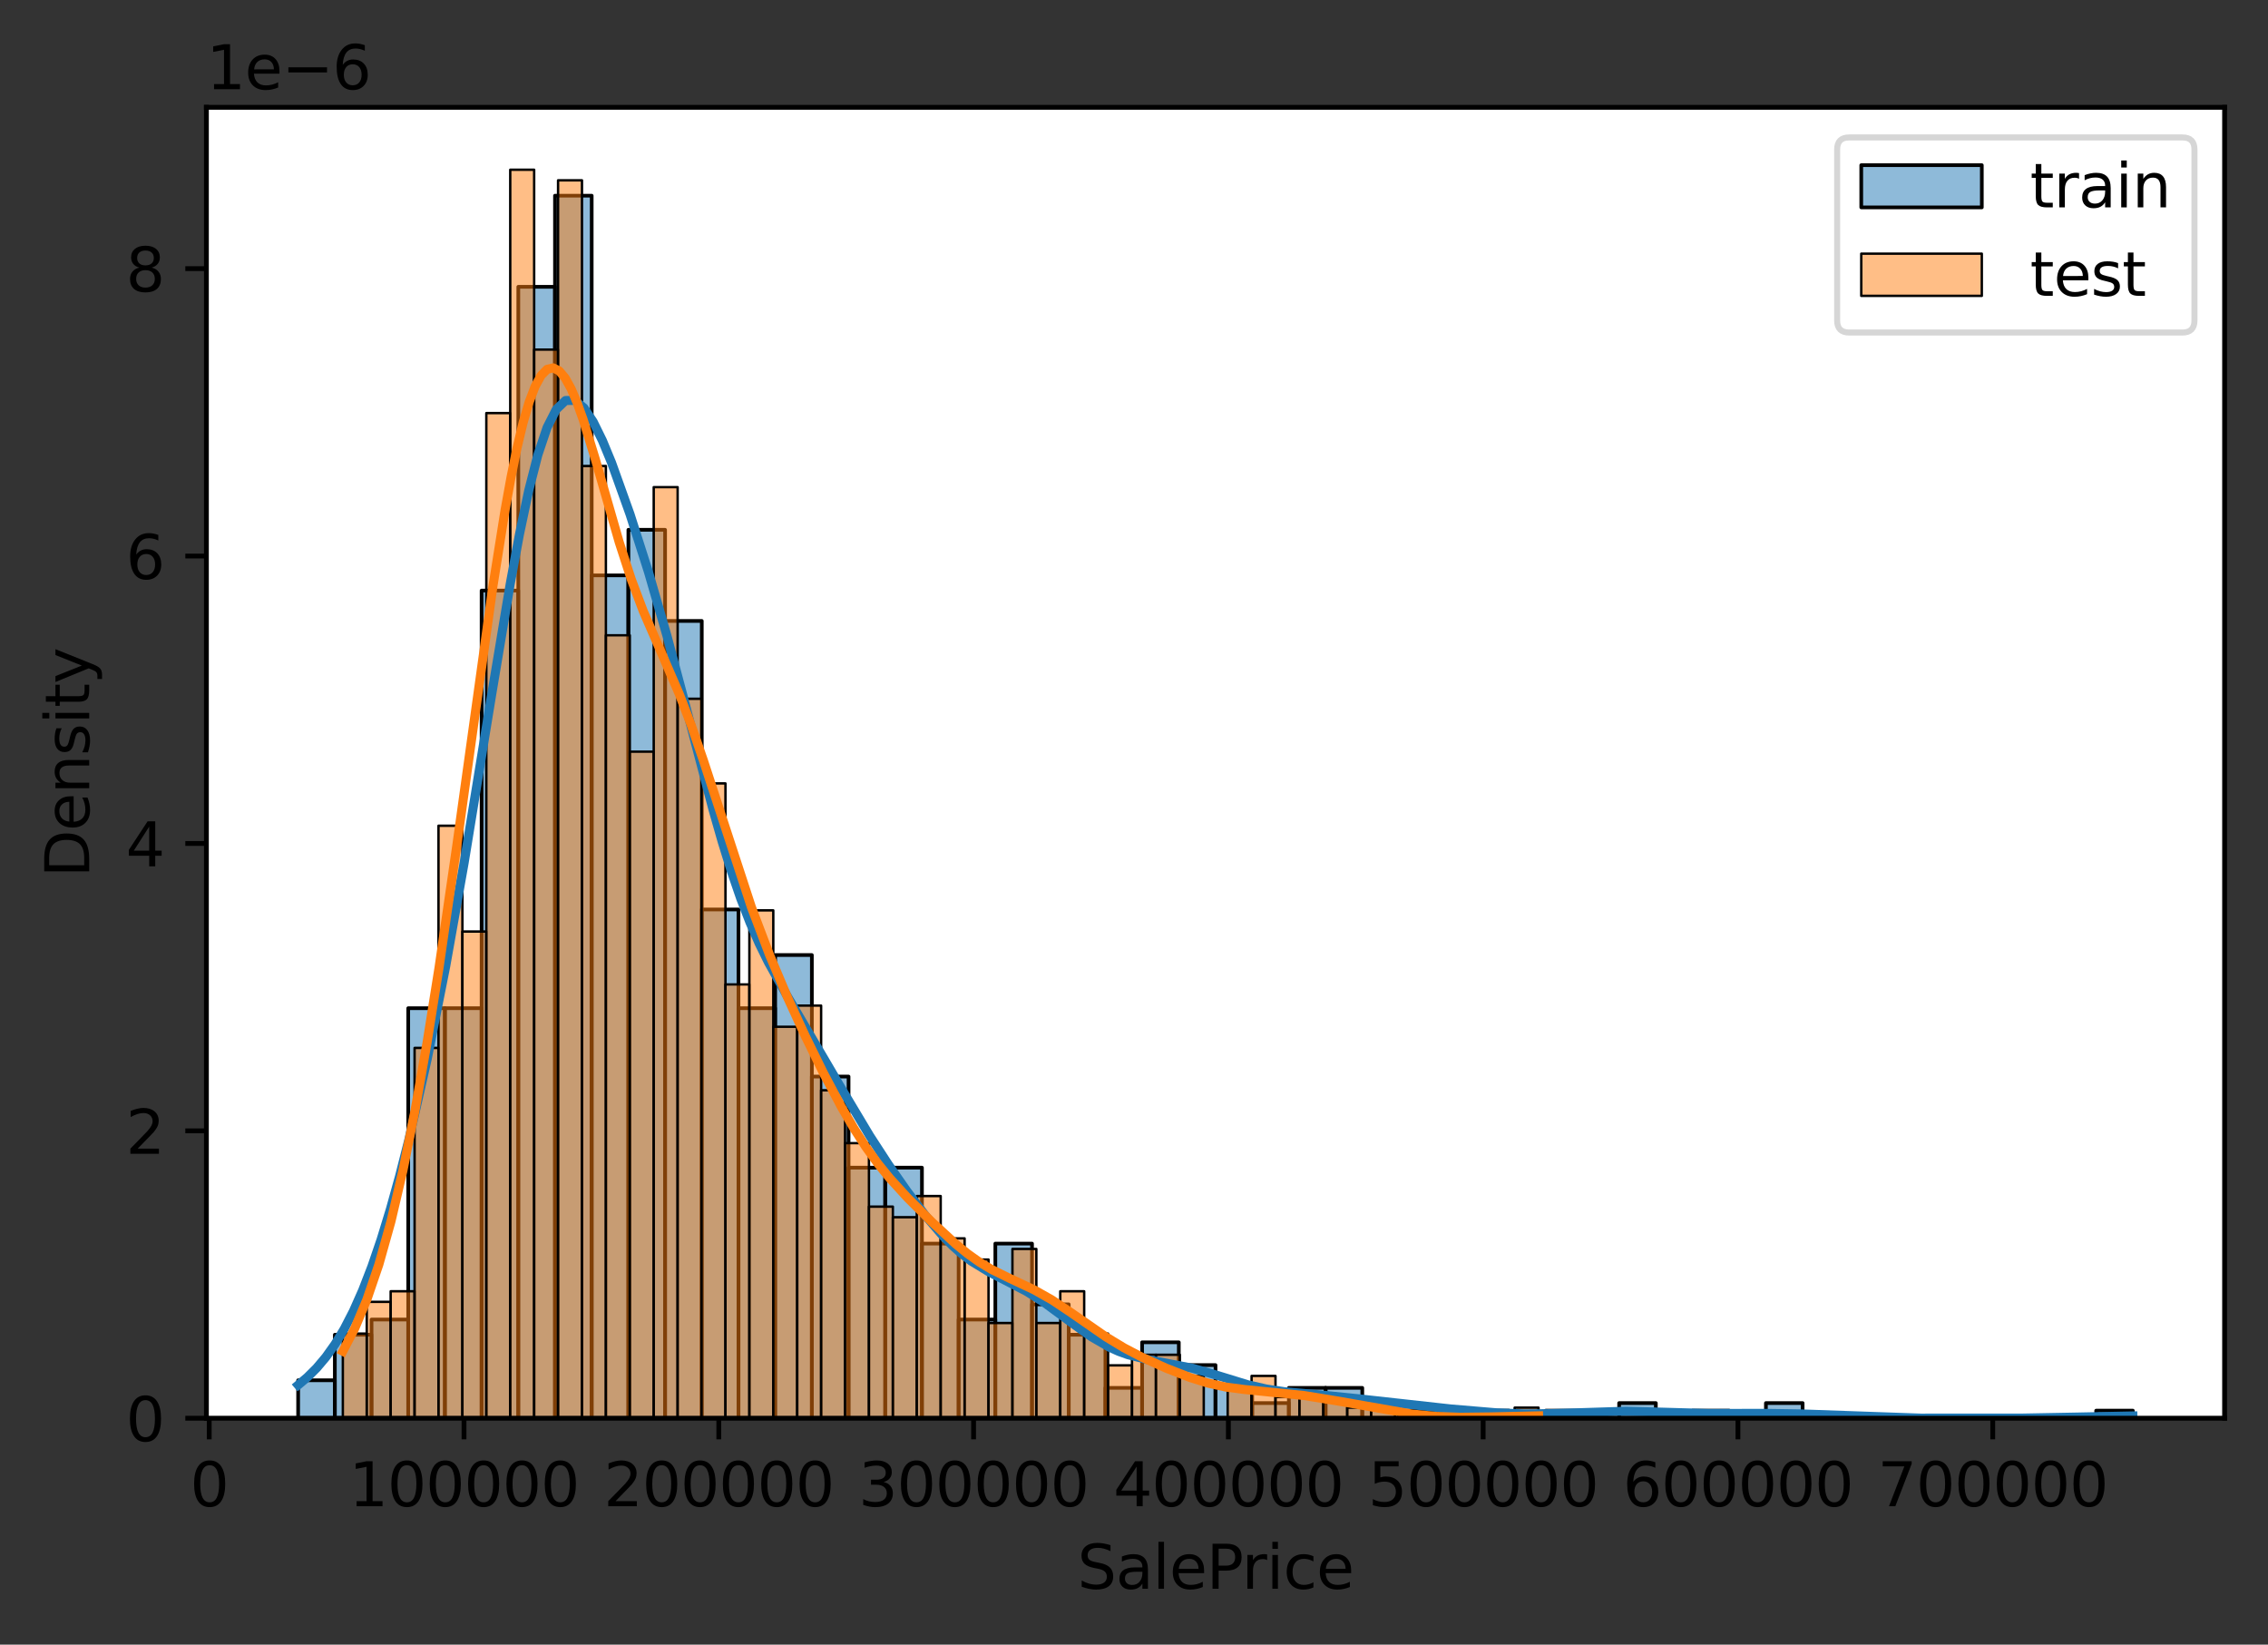 <?xml version="1.0" encoding="utf-8" standalone="no"?>
<!DOCTYPE svg PUBLIC "-//W3C//DTD SVG 1.1//EN"
  "http://www.w3.org/Graphics/SVG/1.1/DTD/svg11.dtd">
<svg xmlns:xlink="http://www.w3.org/1999/xlink" width="376.241pt" height="272.795pt" viewBox="0 0 376.241 272.795" xmlns="http://www.w3.org/2000/svg" version="1.1">
 <rect x="0" y="0" width="376.241" height="272.795" fill="#333333" stroke="none"/>
 <defs>
  <style type="text/css">*{stroke-linejoin: round; stroke-linecap: butt}</style>
 </defs>
 <g id="figure_1">
  <g id="patch_1">
   <path d="M 0 272.795 
L 376.241 272.795 
L 376.241 0 
L 0 0 
L 0 272.795 
z
" style="fill: none"/>
  </g>
  <g id="axes_1">
   <g id="patch_2">
    <path d="M 34.241 235.238 
L 369.041 235.238 
L 369.041 17.798 
L 34.241 17.798 
z
" style="fill: #ffffff"/>
   </g>
   <g id="patch_3">
    <path d="M 49.459 235.238 
L 55.546 235.238 
L 55.546 228.941 
L 49.459 228.941 
z
" clip-path="url(#pf42c6ebf92)" style="fill: #1f77b4; fill-opacity: 0.5; stroke: #000000; stroke-width: 0.609; stroke-linejoin: miter"/>
   </g>
   <g id="patch_4">
    <path d="M 55.546 235.238 
L 61.633 235.238 
L 61.633 221.384 
L 55.546 221.384 
z
" clip-path="url(#pf42c6ebf92)" style="fill: #1f77b4; fill-opacity: 0.5; stroke: #000000; stroke-width: 0.609; stroke-linejoin: miter"/>
   </g>
   <g id="patch_5">
    <path d="M 61.633 235.238 
L 67.721 235.238 
L 67.721 218.865 
L 61.633 218.865 
z
" clip-path="url(#pf42c6ebf92)" style="fill: #1f77b4; fill-opacity: 0.5; stroke: #000000; stroke-width: 0.609; stroke-linejoin: miter"/>
   </g>
   <g id="patch_6">
    <path d="M 67.721 235.238 
L 73.808 235.238 
L 73.808 167.225 
L 67.721 167.225 
z
" clip-path="url(#pf42c6ebf92)" style="fill: #1f77b4; fill-opacity: 0.5; stroke: #000000; stroke-width: 0.609; stroke-linejoin: miter"/>
   </g>
   <g id="patch_7">
    <path d="M 73.808 235.238 
L 79.895 235.238 
L 79.895 167.225 
L 73.808 167.225 
z
" clip-path="url(#pf42c6ebf92)" style="fill: #1f77b4; fill-opacity: 0.5; stroke: #000000; stroke-width: 0.609; stroke-linejoin: miter"/>
   </g>
   <g id="patch_8">
    <path d="M 79.895 235.238 
L 85.982 235.238 
L 85.982 97.953 
L 79.895 97.953 
z
" clip-path="url(#pf42c6ebf92)" style="fill: #1f77b4; fill-opacity: 0.5; stroke: #000000; stroke-width: 0.609; stroke-linejoin: miter"/>
   </g>
   <g id="patch_9">
    <path d="M 85.982 235.238 
L 92.07 235.238 
L 92.07 47.573 
L 85.982 47.573 
z
" clip-path="url(#pf42c6ebf92)" style="fill: #1f77b4; fill-opacity: 0.5; stroke: #000000; stroke-width: 0.609; stroke-linejoin: miter"/>
   </g>
   <g id="patch_10">
    <path d="M 92.07 235.238 
L 98.157 235.238 
L 98.157 32.458 
L 92.07 32.458 
z
" clip-path="url(#pf42c6ebf92)" style="fill: #1f77b4; fill-opacity: 0.5; stroke: #000000; stroke-width: 0.609; stroke-linejoin: miter"/>
   </g>
   <g id="patch_11">
    <path d="M 98.157 235.238 
L 104.244 235.238 
L 104.244 95.434 
L 98.157 95.434 
z
" clip-path="url(#pf42c6ebf92)" style="fill: #1f77b4; fill-opacity: 0.5; stroke: #000000; stroke-width: 0.609; stroke-linejoin: miter"/>
   </g>
   <g id="patch_12">
    <path d="M 104.244 235.238 
L 110.332 235.238 
L 110.332 87.877 
L 104.244 87.877 
z
" clip-path="url(#pf42c6ebf92)" style="fill: #1f77b4; fill-opacity: 0.5; stroke: #000000; stroke-width: 0.609; stroke-linejoin: miter"/>
   </g>
   <g id="patch_13">
    <path d="M 110.332 235.238 
L 116.419 235.238 
L 116.419 102.991 
L 110.332 102.991 
z
" clip-path="url(#pf42c6ebf92)" style="fill: #1f77b4; fill-opacity: 0.5; stroke: #000000; stroke-width: 0.609; stroke-linejoin: miter"/>
   </g>
   <g id="patch_14">
    <path d="M 116.419 235.238 
L 122.506 235.238 
L 122.506 150.852 
L 116.419 150.852 
z
" clip-path="url(#pf42c6ebf92)" style="fill: #1f77b4; fill-opacity: 0.5; stroke: #000000; stroke-width: 0.609; stroke-linejoin: miter"/>
   </g>
   <g id="patch_15">
    <path d="M 122.506 235.238 
L 128.593 235.238 
L 128.593 167.225 
L 122.506 167.225 
z
" clip-path="url(#pf42c6ebf92)" style="fill: #1f77b4; fill-opacity: 0.5; stroke: #000000; stroke-width: 0.609; stroke-linejoin: miter"/>
   </g>
   <g id="patch_16">
    <path d="M 128.593 235.238 
L 134.681 235.238 
L 134.681 158.409 
L 128.593 158.409 
z
" clip-path="url(#pf42c6ebf92)" style="fill: #1f77b4; fill-opacity: 0.5; stroke: #000000; stroke-width: 0.609; stroke-linejoin: miter"/>
   </g>
   <g id="patch_17">
    <path d="M 134.681 235.238 
L 140.768 235.238 
L 140.768 178.561 
L 134.681 178.561 
z
" clip-path="url(#pf42c6ebf92)" style="fill: #1f77b4; fill-opacity: 0.5; stroke: #000000; stroke-width: 0.609; stroke-linejoin: miter"/>
   </g>
   <g id="patch_18">
    <path d="M 140.768 235.238 
L 146.855 235.238 
L 146.855 193.675 
L 140.768 193.675 
z
" clip-path="url(#pf42c6ebf92)" style="fill: #1f77b4; fill-opacity: 0.5; stroke: #000000; stroke-width: 0.609; stroke-linejoin: miter"/>
   </g>
   <g id="patch_19">
    <path d="M 146.855 235.238 
L 152.942 235.238 
L 152.942 193.675 
L 146.855 193.675 
z
" clip-path="url(#pf42c6ebf92)" style="fill: #1f77b4; fill-opacity: 0.5; stroke: #000000; stroke-width: 0.609; stroke-linejoin: miter"/>
   </g>
   <g id="patch_20">
    <path d="M 152.942 235.238 
L 159.03 235.238 
L 159.03 206.27 
L 152.942 206.27 
z
" clip-path="url(#pf42c6ebf92)" style="fill: #1f77b4; fill-opacity: 0.5; stroke: #000000; stroke-width: 0.609; stroke-linejoin: miter"/>
   </g>
   <g id="patch_21">
    <path d="M 159.03 235.238 
L 165.117 235.238 
L 165.117 218.865 
L 159.03 218.865 
z
" clip-path="url(#pf42c6ebf92)" style="fill: #1f77b4; fill-opacity: 0.5; stroke: #000000; stroke-width: 0.609; stroke-linejoin: miter"/>
   </g>
   <g id="patch_22">
    <path d="M 165.117 235.238 
L 171.204 235.238 
L 171.204 206.27 
L 165.117 206.27 
z
" clip-path="url(#pf42c6ebf92)" style="fill: #1f77b4; fill-opacity: 0.5; stroke: #000000; stroke-width: 0.609; stroke-linejoin: miter"/>
   </g>
   <g id="patch_23">
    <path d="M 171.204 235.238 
L 177.292 235.238 
L 177.292 216.346 
L 171.204 216.346 
z
" clip-path="url(#pf42c6ebf92)" style="fill: #1f77b4; fill-opacity: 0.5; stroke: #000000; stroke-width: 0.609; stroke-linejoin: miter"/>
   </g>
   <g id="patch_24">
    <path d="M 177.292 235.238 
L 183.379 235.238 
L 183.379 221.384 
L 177.292 221.384 
z
" clip-path="url(#pf42c6ebf92)" style="fill: #1f77b4; fill-opacity: 0.5; stroke: #000000; stroke-width: 0.609; stroke-linejoin: miter"/>
   </g>
   <g id="patch_25">
    <path d="M 183.379 235.238 
L 189.466 235.238 
L 189.466 230.2 
L 183.379 230.2 
z
" clip-path="url(#pf42c6ebf92)" style="fill: #1f77b4; fill-opacity: 0.5; stroke: #000000; stroke-width: 0.609; stroke-linejoin: miter"/>
   </g>
   <g id="patch_26">
    <path d="M 189.466 235.238 
L 195.553 235.238 
L 195.553 222.643 
L 189.466 222.643 
z
" clip-path="url(#pf42c6ebf92)" style="fill: #1f77b4; fill-opacity: 0.5; stroke: #000000; stroke-width: 0.609; stroke-linejoin: miter"/>
   </g>
   <g id="patch_27">
    <path d="M 195.553 235.238 
L 201.641 235.238 
L 201.641 226.422 
L 195.553 226.422 
z
" clip-path="url(#pf42c6ebf92)" style="fill: #1f77b4; fill-opacity: 0.5; stroke: #000000; stroke-width: 0.609; stroke-linejoin: miter"/>
   </g>
   <g id="patch_28">
    <path d="M 201.641 235.238 
L 207.728 235.238 
L 207.728 230.2 
L 201.641 230.2 
z
" clip-path="url(#pf42c6ebf92)" style="fill: #1f77b4; fill-opacity: 0.5; stroke: #000000; stroke-width: 0.609; stroke-linejoin: miter"/>
   </g>
   <g id="patch_29">
    <path d="M 207.728 235.238 
L 213.815 235.238 
L 213.815 232.719 
L 207.728 232.719 
z
" clip-path="url(#pf42c6ebf92)" style="fill: #1f77b4; fill-opacity: 0.5; stroke: #000000; stroke-width: 0.609; stroke-linejoin: miter"/>
   </g>
   <g id="patch_30">
    <path d="M 213.815 235.238 
L 219.902 235.238 
L 219.902 230.2 
L 213.815 230.2 
z
" clip-path="url(#pf42c6ebf92)" style="fill: #1f77b4; fill-opacity: 0.5; stroke: #000000; stroke-width: 0.609; stroke-linejoin: miter"/>
   </g>
   <g id="patch_31">
    <path d="M 219.902 235.238 
L 225.99 235.238 
L 225.99 230.2 
L 219.902 230.2 
z
" clip-path="url(#pf42c6ebf92)" style="fill: #1f77b4; fill-opacity: 0.5; stroke: #000000; stroke-width: 0.609; stroke-linejoin: miter"/>
   </g>
   <g id="patch_32">
    <path d="M 225.99 235.238 
L 232.077 235.238 
L 232.077 232.719 
L 225.99 232.719 
z
" clip-path="url(#pf42c6ebf92)" style="fill: #1f77b4; fill-opacity: 0.5; stroke: #000000; stroke-width: 0.609; stroke-linejoin: miter"/>
   </g>
   <g id="patch_33">
    <path d="M 232.077 235.238 
L 238.164 235.238 
L 238.164 233.979 
L 232.077 233.979 
z
" clip-path="url(#pf42c6ebf92)" style="fill: #1f77b4; fill-opacity: 0.5; stroke: #000000; stroke-width: 0.609; stroke-linejoin: miter"/>
   </g>
   <g id="patch_34">
    <path d="M 238.164 235.238 
L 244.252 235.238 
L 244.252 233.979 
L 238.164 233.979 
z
" clip-path="url(#pf42c6ebf92)" style="fill: #1f77b4; fill-opacity: 0.5; stroke: #000000; stroke-width: 0.609; stroke-linejoin: miter"/>
   </g>
   <g id="patch_35">
    <path d="M 244.252 235.238 
L 250.339 235.238 
L 250.339 233.979 
L 244.252 233.979 
z
" clip-path="url(#pf42c6ebf92)" style="fill: #1f77b4; fill-opacity: 0.5; stroke: #000000; stroke-width: 0.609; stroke-linejoin: miter"/>
   </g>
   <g id="patch_36">
    <path d="M 250.339 235.238 
L 256.426 235.238 
L 256.426 235.238 
L 250.339 235.238 
z
" clip-path="url(#pf42c6ebf92)" style="fill: #1f77b4; fill-opacity: 0.5; stroke: #000000; stroke-width: 0.609; stroke-linejoin: miter"/>
   </g>
   <g id="patch_37">
    <path d="M 256.426 235.238 
L 262.513 235.238 
L 262.513 233.979 
L 256.426 233.979 
z
" clip-path="url(#pf42c6ebf92)" style="fill: #1f77b4; fill-opacity: 0.5; stroke: #000000; stroke-width: 0.609; stroke-linejoin: miter"/>
   </g>
   <g id="patch_38">
    <path d="M 262.513 235.238 
L 268.601 235.238 
L 268.601 235.238 
L 262.513 235.238 
z
" clip-path="url(#pf42c6ebf92)" style="fill: #1f77b4; fill-opacity: 0.5; stroke: #000000; stroke-width: 0.609; stroke-linejoin: miter"/>
   </g>
   <g id="patch_39">
    <path d="M 268.601 235.238 
L 274.688 235.238 
L 274.688 232.719 
L 268.601 232.719 
z
" clip-path="url(#pf42c6ebf92)" style="fill: #1f77b4; fill-opacity: 0.5; stroke: #000000; stroke-width: 0.609; stroke-linejoin: miter"/>
   </g>
   <g id="patch_40">
    <path d="M 274.688 235.238 
L 280.775 235.238 
L 280.775 235.238 
L 274.688 235.238 
z
" clip-path="url(#pf42c6ebf92)" style="fill: #1f77b4; fill-opacity: 0.5; stroke: #000000; stroke-width: 0.609; stroke-linejoin: miter"/>
   </g>
   <g id="patch_41">
    <path d="M 280.775 235.238 
L 286.862 235.238 
L 286.862 233.979 
L 280.775 233.979 
z
" clip-path="url(#pf42c6ebf92)" style="fill: #1f77b4; fill-opacity: 0.5; stroke: #000000; stroke-width: 0.609; stroke-linejoin: miter"/>
   </g>
   <g id="patch_42">
    <path d="M 286.862 235.238 
L 292.95 235.238 
L 292.95 235.238 
L 286.862 235.238 
z
" clip-path="url(#pf42c6ebf92)" style="fill: #1f77b4; fill-opacity: 0.5; stroke: #000000; stroke-width: 0.609; stroke-linejoin: miter"/>
   </g>
   <g id="patch_43">
    <path d="M 292.95 235.238 
L 299.037 235.238 
L 299.037 232.719 
L 292.95 232.719 
z
" clip-path="url(#pf42c6ebf92)" style="fill: #1f77b4; fill-opacity: 0.5; stroke: #000000; stroke-width: 0.609; stroke-linejoin: miter"/>
   </g>
   <g id="patch_44">
    <path d="M 299.037 235.238 
L 305.124 235.238 
L 305.124 235.238 
L 299.037 235.238 
z
" clip-path="url(#pf42c6ebf92)" style="fill: #1f77b4; fill-opacity: 0.5; stroke: #000000; stroke-width: 0.609; stroke-linejoin: miter"/>
   </g>
   <g id="patch_45">
    <path d="M 305.124 235.238 
L 311.212 235.238 
L 311.212 235.238 
L 305.124 235.238 
z
" clip-path="url(#pf42c6ebf92)" style="fill: #1f77b4; fill-opacity: 0.5; stroke: #000000; stroke-width: 0.609; stroke-linejoin: miter"/>
   </g>
   <g id="patch_46">
    <path d="M 311.212 235.238 
L 317.299 235.238 
L 317.299 235.238 
L 311.212 235.238 
z
" clip-path="url(#pf42c6ebf92)" style="fill: #1f77b4; fill-opacity: 0.5; stroke: #000000; stroke-width: 0.609; stroke-linejoin: miter"/>
   </g>
   <g id="patch_47">
    <path d="M 317.299 235.238 
L 323.386 235.238 
L 323.386 235.238 
L 317.299 235.238 
z
" clip-path="url(#pf42c6ebf92)" style="fill: #1f77b4; fill-opacity: 0.5; stroke: #000000; stroke-width: 0.609; stroke-linejoin: miter"/>
   </g>
   <g id="patch_48">
    <path d="M 323.386 235.238 
L 329.473 235.238 
L 329.473 235.238 
L 323.386 235.238 
z
" clip-path="url(#pf42c6ebf92)" style="fill: #1f77b4; fill-opacity: 0.5; stroke: #000000; stroke-width: 0.609; stroke-linejoin: miter"/>
   </g>
   <g id="patch_49">
    <path d="M 329.473 235.238 
L 335.561 235.238 
L 335.561 235.238 
L 329.473 235.238 
z
" clip-path="url(#pf42c6ebf92)" style="fill: #1f77b4; fill-opacity: 0.5; stroke: #000000; stroke-width: 0.609; stroke-linejoin: miter"/>
   </g>
   <g id="patch_50">
    <path d="M 335.561 235.238 
L 341.648 235.238 
L 341.648 235.238 
L 335.561 235.238 
z
" clip-path="url(#pf42c6ebf92)" style="fill: #1f77b4; fill-opacity: 0.5; stroke: #000000; stroke-width: 0.609; stroke-linejoin: miter"/>
   </g>
   <g id="patch_51">
    <path d="M 341.648 235.238 
L 347.735 235.238 
L 347.735 235.238 
L 341.648 235.238 
z
" clip-path="url(#pf42c6ebf92)" style="fill: #1f77b4; fill-opacity: 0.5; stroke: #000000; stroke-width: 0.609; stroke-linejoin: miter"/>
   </g>
   <g id="patch_52">
    <path d="M 347.735 235.238 
L 353.822 235.238 
L 353.822 233.979 
L 347.735 233.979 
z
" clip-path="url(#pf42c6ebf92)" style="fill: #1f77b4; fill-opacity: 0.5; stroke: #000000; stroke-width: 0.609; stroke-linejoin: miter"/>
   </g>
   <g id="patch_53">
    <path d="M 56.874 235.238 
L 60.841 235.238 
L 60.841 221.199 
L 56.874 221.199 
z
" clip-path="url(#pf42c6ebf92)" style="fill: #ff7f0e; fill-opacity: 0.5; stroke: #000000; stroke-width: 0.397; stroke-linejoin: miter"/>
   </g>
   <g id="patch_54">
    <path d="M 60.841 235.238 
L 64.808 235.238 
L 64.808 215.934 
L 60.841 215.934 
z
" clip-path="url(#pf42c6ebf92)" style="fill: #ff7f0e; fill-opacity: 0.5; stroke: #000000; stroke-width: 0.397; stroke-linejoin: miter"/>
   </g>
   <g id="patch_55">
    <path d="M 64.808 235.238 
L 68.775 235.238 
L 68.775 214.179 
L 64.808 214.179 
z
" clip-path="url(#pf42c6ebf92)" style="fill: #ff7f0e; fill-opacity: 0.5; stroke: #000000; stroke-width: 0.397; stroke-linejoin: miter"/>
   </g>
   <g id="patch_56">
    <path d="M 68.775 235.238 
L 72.742 235.238 
L 72.742 173.815 
L 68.775 173.815 
z
" clip-path="url(#pf42c6ebf92)" style="fill: #ff7f0e; fill-opacity: 0.5; stroke: #000000; stroke-width: 0.397; stroke-linejoin: miter"/>
   </g>
   <g id="patch_57">
    <path d="M 72.742 235.238 
L 76.709 235.238 
L 76.709 136.96 
L 72.742 136.96 
z
" clip-path="url(#pf42c6ebf92)" style="fill: #ff7f0e; fill-opacity: 0.5; stroke: #000000; stroke-width: 0.397; stroke-linejoin: miter"/>
   </g>
   <g id="patch_58">
    <path d="M 76.709 235.238 
L 80.677 235.238 
L 80.677 154.51 
L 76.709 154.51 
z
" clip-path="url(#pf42c6ebf92)" style="fill: #ff7f0e; fill-opacity: 0.5; stroke: #000000; stroke-width: 0.397; stroke-linejoin: miter"/>
   </g>
   <g id="patch_59">
    <path d="M 80.677 235.238 
L 84.644 235.238 
L 84.644 68.517 
L 80.677 68.517 
z
" clip-path="url(#pf42c6ebf92)" style="fill: #ff7f0e; fill-opacity: 0.5; stroke: #000000; stroke-width: 0.397; stroke-linejoin: miter"/>
   </g>
   <g id="patch_60">
    <path d="M 84.644 235.238 
L 88.611 235.238 
L 88.611 28.153 
L 84.644 28.153 
z
" clip-path="url(#pf42c6ebf92)" style="fill: #ff7f0e; fill-opacity: 0.5; stroke: #000000; stroke-width: 0.397; stroke-linejoin: miter"/>
   </g>
   <g id="patch_61">
    <path d="M 88.611 235.238 
L 92.578 235.238 
L 92.578 57.987 
L 88.611 57.987 
z
" clip-path="url(#pf42c6ebf92)" style="fill: #ff7f0e; fill-opacity: 0.5; stroke: #000000; stroke-width: 0.397; stroke-linejoin: miter"/>
   </g>
   <g id="patch_62">
    <path d="M 92.578 235.238 
L 96.545 235.238 
L 96.545 29.908 
L 92.578 29.908 
z
" clip-path="url(#pf42c6ebf92)" style="fill: #ff7f0e; fill-opacity: 0.5; stroke: #000000; stroke-width: 0.397; stroke-linejoin: miter"/>
   </g>
   <g id="patch_63">
    <path d="M 96.545 235.238 
L 100.512 235.238 
L 100.512 77.292 
L 96.545 77.292 
z
" clip-path="url(#pf42c6ebf92)" style="fill: #ff7f0e; fill-opacity: 0.5; stroke: #000000; stroke-width: 0.397; stroke-linejoin: miter"/>
   </g>
   <g id="patch_64">
    <path d="M 100.512 235.238 
L 104.48 235.238 
L 104.48 105.371 
L 100.512 105.371 
z
" clip-path="url(#pf42c6ebf92)" style="fill: #ff7f0e; fill-opacity: 0.5; stroke: #000000; stroke-width: 0.397; stroke-linejoin: miter"/>
   </g>
   <g id="patch_65">
    <path d="M 104.48 235.238 
L 108.447 235.238 
L 108.447 124.676 
L 104.48 124.676 
z
" clip-path="url(#pf42c6ebf92)" style="fill: #ff7f0e; fill-opacity: 0.5; stroke: #000000; stroke-width: 0.397; stroke-linejoin: miter"/>
   </g>
   <g id="patch_66">
    <path d="M 108.447 235.238 
L 112.414 235.238 
L 112.414 80.802 
L 108.447 80.802 
z
" clip-path="url(#pf42c6ebf92)" style="fill: #ff7f0e; fill-opacity: 0.5; stroke: #000000; stroke-width: 0.397; stroke-linejoin: miter"/>
   </g>
   <g id="patch_67">
    <path d="M 112.414 235.238 
L 116.381 235.238 
L 116.381 115.901 
L 112.414 115.901 
z
" clip-path="url(#pf42c6ebf92)" style="fill: #ff7f0e; fill-opacity: 0.5; stroke: #000000; stroke-width: 0.397; stroke-linejoin: miter"/>
   </g>
   <g id="patch_68">
    <path d="M 116.381 235.238 
L 120.348 235.238 
L 120.348 129.941 
L 116.381 129.941 
z
" clip-path="url(#pf42c6ebf92)" style="fill: #ff7f0e; fill-opacity: 0.5; stroke: #000000; stroke-width: 0.397; stroke-linejoin: miter"/>
   </g>
   <g id="patch_69">
    <path d="M 120.348 235.238 
L 124.315 235.238 
L 124.315 163.285 
L 120.348 163.285 
z
" clip-path="url(#pf42c6ebf92)" style="fill: #ff7f0e; fill-opacity: 0.5; stroke: #000000; stroke-width: 0.397; stroke-linejoin: miter"/>
   </g>
   <g id="patch_70">
    <path d="M 124.315 235.238 
L 128.283 235.238 
L 128.283 151 
L 124.315 151 
z
" clip-path="url(#pf42c6ebf92)" style="fill: #ff7f0e; fill-opacity: 0.5; stroke: #000000; stroke-width: 0.397; stroke-linejoin: miter"/>
   </g>
   <g id="patch_71">
    <path d="M 128.283 235.238 
L 132.25 235.238 
L 132.25 170.305 
L 128.283 170.305 
z
" clip-path="url(#pf42c6ebf92)" style="fill: #ff7f0e; fill-opacity: 0.5; stroke: #000000; stroke-width: 0.397; stroke-linejoin: miter"/>
   </g>
   <g id="patch_72">
    <path d="M 132.25 235.238 
L 136.217 235.238 
L 136.217 166.795 
L 132.25 166.795 
z
" clip-path="url(#pf42c6ebf92)" style="fill: #ff7f0e; fill-opacity: 0.5; stroke: #000000; stroke-width: 0.397; stroke-linejoin: miter"/>
   </g>
   <g id="patch_73">
    <path d="M 136.217 235.238 
L 140.184 235.238 
L 140.184 180.835 
L 136.217 180.835 
z
" clip-path="url(#pf42c6ebf92)" style="fill: #ff7f0e; fill-opacity: 0.5; stroke: #000000; stroke-width: 0.397; stroke-linejoin: miter"/>
   </g>
   <g id="patch_74">
    <path d="M 140.184 235.238 
L 144.151 235.238 
L 144.151 189.609 
L 140.184 189.609 
z
" clip-path="url(#pf42c6ebf92)" style="fill: #ff7f0e; fill-opacity: 0.5; stroke: #000000; stroke-width: 0.397; stroke-linejoin: miter"/>
   </g>
   <g id="patch_75">
    <path d="M 144.151 235.238 
L 148.118 235.238 
L 148.118 200.139 
L 144.151 200.139 
z
" clip-path="url(#pf42c6ebf92)" style="fill: #ff7f0e; fill-opacity: 0.5; stroke: #000000; stroke-width: 0.397; stroke-linejoin: miter"/>
   </g>
   <g id="patch_76">
    <path d="M 148.118 235.238 
L 152.086 235.238 
L 152.086 201.894 
L 148.118 201.894 
z
" clip-path="url(#pf42c6ebf92)" style="fill: #ff7f0e; fill-opacity: 0.5; stroke: #000000; stroke-width: 0.397; stroke-linejoin: miter"/>
   </g>
   <g id="patch_77">
    <path d="M 152.086 235.238 
L 156.053 235.238 
L 156.053 198.384 
L 152.086 198.384 
z
" clip-path="url(#pf42c6ebf92)" style="fill: #ff7f0e; fill-opacity: 0.5; stroke: #000000; stroke-width: 0.397; stroke-linejoin: miter"/>
   </g>
   <g id="patch_78">
    <path d="M 156.053 235.238 
L 160.02 235.238 
L 160.02 205.404 
L 156.053 205.404 
z
" clip-path="url(#pf42c6ebf92)" style="fill: #ff7f0e; fill-opacity: 0.5; stroke: #000000; stroke-width: 0.397; stroke-linejoin: miter"/>
   </g>
   <g id="patch_79">
    <path d="M 160.02 235.238 
L 163.987 235.238 
L 163.987 208.914 
L 160.02 208.914 
z
" clip-path="url(#pf42c6ebf92)" style="fill: #ff7f0e; fill-opacity: 0.5; stroke: #000000; stroke-width: 0.397; stroke-linejoin: miter"/>
   </g>
   <g id="patch_80">
    <path d="M 163.987 235.238 
L 167.954 235.238 
L 167.954 219.444 
L 163.987 219.444 
z
" clip-path="url(#pf42c6ebf92)" style="fill: #ff7f0e; fill-opacity: 0.5; stroke: #000000; stroke-width: 0.397; stroke-linejoin: miter"/>
   </g>
   <g id="patch_81">
    <path d="M 167.954 235.238 
L 171.921 235.238 
L 171.921 207.159 
L 167.954 207.159 
z
" clip-path="url(#pf42c6ebf92)" style="fill: #ff7f0e; fill-opacity: 0.5; stroke: #000000; stroke-width: 0.397; stroke-linejoin: miter"/>
   </g>
   <g id="patch_82">
    <path d="M 171.921 235.238 
L 175.889 235.238 
L 175.889 219.444 
L 171.921 219.444 
z
" clip-path="url(#pf42c6ebf92)" style="fill: #ff7f0e; fill-opacity: 0.5; stroke: #000000; stroke-width: 0.397; stroke-linejoin: miter"/>
   </g>
   <g id="patch_83">
    <path d="M 175.889 235.238 
L 179.856 235.238 
L 179.856 214.179 
L 175.889 214.179 
z
" clip-path="url(#pf42c6ebf92)" style="fill: #ff7f0e; fill-opacity: 0.5; stroke: #000000; stroke-width: 0.397; stroke-linejoin: miter"/>
   </g>
   <g id="patch_84">
    <path d="M 179.856 235.238 
L 183.823 235.238 
L 183.823 221.199 
L 179.856 221.199 
z
" clip-path="url(#pf42c6ebf92)" style="fill: #ff7f0e; fill-opacity: 0.5; stroke: #000000; stroke-width: 0.397; stroke-linejoin: miter"/>
   </g>
   <g id="patch_85">
    <path d="M 183.823 235.238 
L 187.79 235.238 
L 187.79 226.464 
L 183.823 226.464 
z
" clip-path="url(#pf42c6ebf92)" style="fill: #ff7f0e; fill-opacity: 0.5; stroke: #000000; stroke-width: 0.397; stroke-linejoin: miter"/>
   </g>
   <g id="patch_86">
    <path d="M 187.79 235.238 
L 191.757 235.238 
L 191.757 224.709 
L 187.79 224.709 
z
" clip-path="url(#pf42c6ebf92)" style="fill: #ff7f0e; fill-opacity: 0.5; stroke: #000000; stroke-width: 0.397; stroke-linejoin: miter"/>
   </g>
   <g id="patch_87">
    <path d="M 191.757 235.238 
L 195.724 235.238 
L 195.724 224.709 
L 191.757 224.709 
z
" clip-path="url(#pf42c6ebf92)" style="fill: #ff7f0e; fill-opacity: 0.5; stroke: #000000; stroke-width: 0.397; stroke-linejoin: miter"/>
   </g>
   <g id="patch_88">
    <path d="M 195.724 235.238 
L 199.692 235.238 
L 199.692 228.219 
L 195.724 228.219 
z
" clip-path="url(#pf42c6ebf92)" style="fill: #ff7f0e; fill-opacity: 0.5; stroke: #000000; stroke-width: 0.397; stroke-linejoin: miter"/>
   </g>
   <g id="patch_89">
    <path d="M 199.692 235.238 
L 203.659 235.238 
L 203.659 235.238 
L 199.692 235.238 
z
" clip-path="url(#pf42c6ebf92)" style="fill: #ff7f0e; fill-opacity: 0.5; stroke: #000000; stroke-width: 0.397; stroke-linejoin: miter"/>
   </g>
   <g id="patch_90">
    <path d="M 203.659 235.238 
L 207.626 235.238 
L 207.626 229.974 
L 203.659 229.974 
z
" clip-path="url(#pf42c6ebf92)" style="fill: #ff7f0e; fill-opacity: 0.5; stroke: #000000; stroke-width: 0.397; stroke-linejoin: miter"/>
   </g>
   <g id="patch_91">
    <path d="M 207.626 235.238 
L 211.593 235.238 
L 211.593 228.219 
L 207.626 228.219 
z
" clip-path="url(#pf42c6ebf92)" style="fill: #ff7f0e; fill-opacity: 0.5; stroke: #000000; stroke-width: 0.397; stroke-linejoin: miter"/>
   </g>
   <g id="patch_92">
    <path d="M 211.593 235.238 
L 215.56 235.238 
L 215.56 231.729 
L 211.593 231.729 
z
" clip-path="url(#pf42c6ebf92)" style="fill: #ff7f0e; fill-opacity: 0.5; stroke: #000000; stroke-width: 0.397; stroke-linejoin: miter"/>
   </g>
   <g id="patch_93">
    <path d="M 215.56 235.238 
L 219.527 235.238 
L 219.527 231.729 
L 215.56 231.729 
z
" clip-path="url(#pf42c6ebf92)" style="fill: #ff7f0e; fill-opacity: 0.5; stroke: #000000; stroke-width: 0.397; stroke-linejoin: miter"/>
   </g>
   <g id="patch_94">
    <path d="M 219.527 235.238 
L 223.495 235.238 
L 223.495 231.729 
L 219.527 231.729 
z
" clip-path="url(#pf42c6ebf92)" style="fill: #ff7f0e; fill-opacity: 0.5; stroke: #000000; stroke-width: 0.397; stroke-linejoin: miter"/>
   </g>
   <g id="patch_95">
    <path d="M 223.495 235.238 
L 227.462 235.238 
L 227.462 233.483 
L 223.495 233.483 
z
" clip-path="url(#pf42c6ebf92)" style="fill: #ff7f0e; fill-opacity: 0.5; stroke: #000000; stroke-width: 0.397; stroke-linejoin: miter"/>
   </g>
   <g id="patch_96">
    <path d="M 227.462 235.238 
L 231.429 235.238 
L 231.429 233.483 
L 227.462 233.483 
z
" clip-path="url(#pf42c6ebf92)" style="fill: #ff7f0e; fill-opacity: 0.5; stroke: #000000; stroke-width: 0.397; stroke-linejoin: miter"/>
   </g>
   <g id="patch_97">
    <path d="M 231.429 235.238 
L 235.396 235.238 
L 235.396 235.238 
L 231.429 235.238 
z
" clip-path="url(#pf42c6ebf92)" style="fill: #ff7f0e; fill-opacity: 0.5; stroke: #000000; stroke-width: 0.397; stroke-linejoin: miter"/>
   </g>
   <g id="patch_98">
    <path d="M 235.396 235.238 
L 239.363 235.238 
L 239.363 235.238 
L 235.396 235.238 
z
" clip-path="url(#pf42c6ebf92)" style="fill: #ff7f0e; fill-opacity: 0.5; stroke: #000000; stroke-width: 0.397; stroke-linejoin: miter"/>
   </g>
   <g id="patch_99">
    <path d="M 239.363 235.238 
L 243.33 235.238 
L 243.33 235.238 
L 239.363 235.238 
z
" clip-path="url(#pf42c6ebf92)" style="fill: #ff7f0e; fill-opacity: 0.5; stroke: #000000; stroke-width: 0.397; stroke-linejoin: miter"/>
   </g>
   <g id="patch_100">
    <path d="M 243.33 235.238 
L 247.298 235.238 
L 247.298 235.238 
L 243.33 235.238 
z
" clip-path="url(#pf42c6ebf92)" style="fill: #ff7f0e; fill-opacity: 0.5; stroke: #000000; stroke-width: 0.397; stroke-linejoin: miter"/>
   </g>
   <g id="patch_101">
    <path d="M 247.298 235.238 
L 251.265 235.238 
L 251.265 235.238 
L 247.298 235.238 
z
" clip-path="url(#pf42c6ebf92)" style="fill: #ff7f0e; fill-opacity: 0.5; stroke: #000000; stroke-width: 0.397; stroke-linejoin: miter"/>
   </g>
   <g id="patch_102">
    <path d="M 251.265 235.238 
L 255.232 235.238 
L 255.232 233.483 
L 251.265 233.483 
z
" clip-path="url(#pf42c6ebf92)" style="fill: #ff7f0e; fill-opacity: 0.5; stroke: #000000; stroke-width: 0.397; stroke-linejoin: miter"/>
   </g>
   <g id="matplotlib.axis_1">
    <g id="xtick_1">
     <g id="line2d_1">
      <defs>
       <path id="m936c3f9535" d="M 0 0 
L 0 3.5 
" style="stroke: #000000; stroke-width: 0.8"/>
      </defs>
      <g>
       <use xlink:href="#m936c3f9535" x="34.708" y="235.238" style="stroke: #000000; stroke-width: 0.8"/>
      </g>
     </g>
     <g id="text_1">
      <!-- 0 -->
      <g transform="translate(31.526 249.837)scale(0.1 -0.1)">
       <defs>
        <path id="DejaVuSans-30" d="M 2034 4250 
Q 1547 4250 1301 3770 
Q 1056 3291 1056 2328 
Q 1056 1369 1301 889 
Q 1547 409 2034 409 
Q 2525 409 2770 889 
Q 3016 1369 3016 2328 
Q 3016 3291 2770 3770 
Q 2525 4250 2034 4250 
z
M 2034 4750 
Q 2819 4750 3233 4129 
Q 3647 3509 3647 2328 
Q 3647 1150 3233 529 
Q 2819 -91 2034 -91 
Q 1250 -91 836 529 
Q 422 1150 422 2328 
Q 422 3509 836 4129 
Q 1250 4750 2034 4750 
z
" transform="scale(0.016)"/>
       </defs>
       <use xlink:href="#DejaVuSans-30"/>
      </g>
     </g>
    </g>
    <g id="xtick_2">
     <g id="line2d_2">
      <g>
       <use xlink:href="#m936c3f9535" x="76.975" y="235.238" style="stroke: #000000; stroke-width: 0.8"/>
      </g>
     </g>
     <g id="text_2">
      <!-- 100000 -->
      <g transform="translate(57.887 249.837)scale(0.1 -0.1)">
       <defs>
        <path id="DejaVuSans-31" d="M 794 531 
L 1825 531 
L 1825 4091 
L 703 3866 
L 703 4441 
L 1819 4666 
L 2450 4666 
L 2450 531 
L 3481 531 
L 3481 0 
L 794 0 
L 794 531 
z
" transform="scale(0.016)"/>
       </defs>
       <use xlink:href="#DejaVuSans-31"/>
       <use xlink:href="#DejaVuSans-30" x="63.623"/>
       <use xlink:href="#DejaVuSans-30" x="127.246"/>
       <use xlink:href="#DejaVuSans-30" x="190.869"/>
       <use xlink:href="#DejaVuSans-30" x="254.492"/>
       <use xlink:href="#DejaVuSans-30" x="318.115"/>
      </g>
     </g>
    </g>
    <g id="xtick_3">
     <g id="line2d_3">
      <g>
       <use xlink:href="#m936c3f9535" x="119.241" y="235.238" style="stroke: #000000; stroke-width: 0.8"/>
      </g>
     </g>
     <g id="text_3">
      <!-- 200000 -->
      <g transform="translate(100.154 249.837)scale(0.1 -0.1)">
       <defs>
        <path id="DejaVuSans-32" d="M 1228 531 
L 3431 531 
L 3431 0 
L 469 0 
L 469 531 
Q 828 903 1448 1529 
Q 2069 2156 2228 2338 
Q 2531 2678 2651 2914 
Q 2772 3150 2772 3378 
Q 2772 3750 2511 3984 
Q 2250 4219 1831 4219 
Q 1534 4219 1204 4116 
Q 875 4013 500 3803 
L 500 4441 
Q 881 4594 1212 4672 
Q 1544 4750 1819 4750 
Q 2544 4750 2975 4387 
Q 3406 4025 3406 3419 
Q 3406 3131 3298 2873 
Q 3191 2616 2906 2266 
Q 2828 2175 2409 1742 
Q 1991 1309 1228 531 
z
" transform="scale(0.016)"/>
       </defs>
       <use xlink:href="#DejaVuSans-32"/>
       <use xlink:href="#DejaVuSans-30" x="63.623"/>
       <use xlink:href="#DejaVuSans-30" x="127.246"/>
       <use xlink:href="#DejaVuSans-30" x="190.869"/>
       <use xlink:href="#DejaVuSans-30" x="254.492"/>
       <use xlink:href="#DejaVuSans-30" x="318.115"/>
      </g>
     </g>
    </g>
    <g id="xtick_4">
     <g id="line2d_4">
      <g>
       <use xlink:href="#m936c3f9535" x="161.508" y="235.238" style="stroke: #000000; stroke-width: 0.8"/>
      </g>
     </g>
     <g id="text_4">
      <!-- 300000 -->
      <g transform="translate(142.421 249.837)scale(0.1 -0.1)">
       <defs>
        <path id="DejaVuSans-33" d="M 2597 2516 
Q 3050 2419 3304 2112 
Q 3559 1806 3559 1356 
Q 3559 666 3084 287 
Q 2609 -91 1734 -91 
Q 1441 -91 1130 -33 
Q 819 25 488 141 
L 488 750 
Q 750 597 1062 519 
Q 1375 441 1716 441 
Q 2309 441 2620 675 
Q 2931 909 2931 1356 
Q 2931 1769 2642 2001 
Q 2353 2234 1838 2234 
L 1294 2234 
L 1294 2753 
L 1863 2753 
Q 2328 2753 2575 2939 
Q 2822 3125 2822 3475 
Q 2822 3834 2567 4026 
Q 2313 4219 1838 4219 
Q 1578 4219 1281 4162 
Q 984 4106 628 3988 
L 628 4550 
Q 988 4650 1302 4700 
Q 1616 4750 1894 4750 
Q 2613 4750 3031 4423 
Q 3450 4097 3450 3541 
Q 3450 3153 3228 2886 
Q 3006 2619 2597 2516 
z
" transform="scale(0.016)"/>
       </defs>
       <use xlink:href="#DejaVuSans-33"/>
       <use xlink:href="#DejaVuSans-30" x="63.623"/>
       <use xlink:href="#DejaVuSans-30" x="127.246"/>
       <use xlink:href="#DejaVuSans-30" x="190.869"/>
       <use xlink:href="#DejaVuSans-30" x="254.492"/>
       <use xlink:href="#DejaVuSans-30" x="318.115"/>
      </g>
     </g>
    </g>
    <g id="xtick_5">
     <g id="line2d_5">
      <g>
       <use xlink:href="#m936c3f9535" x="203.775" y="235.238" style="stroke: #000000; stroke-width: 0.8"/>
      </g>
     </g>
     <g id="text_5">
      <!-- 400000 -->
      <g transform="translate(184.688 249.837)scale(0.1 -0.1)">
       <defs>
        <path id="DejaVuSans-34" d="M 2419 4116 
L 825 1625 
L 2419 1625 
L 2419 4116 
z
M 2253 4666 
L 3047 4666 
L 3047 1625 
L 3713 1625 
L 3713 1100 
L 3047 1100 
L 3047 0 
L 2419 0 
L 2419 1100 
L 313 1100 
L 313 1709 
L 2253 4666 
z
" transform="scale(0.016)"/>
       </defs>
       <use xlink:href="#DejaVuSans-34"/>
       <use xlink:href="#DejaVuSans-30" x="63.623"/>
       <use xlink:href="#DejaVuSans-30" x="127.246"/>
       <use xlink:href="#DejaVuSans-30" x="190.869"/>
       <use xlink:href="#DejaVuSans-30" x="254.492"/>
       <use xlink:href="#DejaVuSans-30" x="318.115"/>
      </g>
     </g>
    </g>
    <g id="xtick_6">
     <g id="line2d_6">
      <g>
       <use xlink:href="#m936c3f9535" x="246.042" y="235.238" style="stroke: #000000; stroke-width: 0.8"/>
      </g>
     </g>
     <g id="text_6">
      <!-- 500000 -->
      <g transform="translate(226.954 249.837)scale(0.1 -0.1)">
       <defs>
        <path id="DejaVuSans-35" d="M 691 4666 
L 3169 4666 
L 3169 4134 
L 1269 4134 
L 1269 2991 
Q 1406 3038 1543 3061 
Q 1681 3084 1819 3084 
Q 2600 3084 3056 2656 
Q 3513 2228 3513 1497 
Q 3513 744 3044 326 
Q 2575 -91 1722 -91 
Q 1428 -91 1123 -41 
Q 819 9 494 109 
L 494 744 
Q 775 591 1075 516 
Q 1375 441 1709 441 
Q 2250 441 2565 725 
Q 2881 1009 2881 1497 
Q 2881 1984 2565 2268 
Q 2250 2553 1709 2553 
Q 1456 2553 1204 2497 
Q 953 2441 691 2322 
L 691 4666 
z
" transform="scale(0.016)"/>
       </defs>
       <use xlink:href="#DejaVuSans-35"/>
       <use xlink:href="#DejaVuSans-30" x="63.623"/>
       <use xlink:href="#DejaVuSans-30" x="127.246"/>
       <use xlink:href="#DejaVuSans-30" x="190.869"/>
       <use xlink:href="#DejaVuSans-30" x="254.492"/>
       <use xlink:href="#DejaVuSans-30" x="318.115"/>
      </g>
     </g>
    </g>
    <g id="xtick_7">
     <g id="line2d_7">
      <g>
       <use xlink:href="#m936c3f9535" x="288.309" y="235.238" style="stroke: #000000; stroke-width: 0.8"/>
      </g>
     </g>
     <g id="text_7">
      <!-- 600000 -->
      <g transform="translate(269.221 249.837)scale(0.1 -0.1)">
       <defs>
        <path id="DejaVuSans-36" d="M 2113 2584 
Q 1688 2584 1439 2293 
Q 1191 2003 1191 1497 
Q 1191 994 1439 701 
Q 1688 409 2113 409 
Q 2538 409 2786 701 
Q 3034 994 3034 1497 
Q 3034 2003 2786 2293 
Q 2538 2584 2113 2584 
z
M 3366 4563 
L 3366 3988 
Q 3128 4100 2886 4159 
Q 2644 4219 2406 4219 
Q 1781 4219 1451 3797 
Q 1122 3375 1075 2522 
Q 1259 2794 1537 2939 
Q 1816 3084 2150 3084 
Q 2853 3084 3261 2657 
Q 3669 2231 3669 1497 
Q 3669 778 3244 343 
Q 2819 -91 2113 -91 
Q 1303 -91 875 529 
Q 447 1150 447 2328 
Q 447 3434 972 4092 
Q 1497 4750 2381 4750 
Q 2619 4750 2861 4703 
Q 3103 4656 3366 4563 
z
" transform="scale(0.016)"/>
       </defs>
       <use xlink:href="#DejaVuSans-36"/>
       <use xlink:href="#DejaVuSans-30" x="63.623"/>
       <use xlink:href="#DejaVuSans-30" x="127.246"/>
       <use xlink:href="#DejaVuSans-30" x="190.869"/>
       <use xlink:href="#DejaVuSans-30" x="254.492"/>
       <use xlink:href="#DejaVuSans-30" x="318.115"/>
      </g>
     </g>
    </g>
    <g id="xtick_8">
     <g id="line2d_8">
      <g>
       <use xlink:href="#m936c3f9535" x="330.576" y="235.238" style="stroke: #000000; stroke-width: 0.8"/>
      </g>
     </g>
     <g id="text_8">
      <!-- 700000 -->
      <g transform="translate(311.488 249.837)scale(0.1 -0.1)">
       <defs>
        <path id="DejaVuSans-37" d="M 525 4666 
L 3525 4666 
L 3525 4397 
L 1831 0 
L 1172 0 
L 2766 4134 
L 525 4134 
L 525 4666 
z
" transform="scale(0.016)"/>
       </defs>
       <use xlink:href="#DejaVuSans-37"/>
       <use xlink:href="#DejaVuSans-30" x="63.623"/>
       <use xlink:href="#DejaVuSans-30" x="127.246"/>
       <use xlink:href="#DejaVuSans-30" x="190.869"/>
       <use xlink:href="#DejaVuSans-30" x="254.492"/>
       <use xlink:href="#DejaVuSans-30" x="318.115"/>
      </g>
     </g>
    </g>
    <g id="text_9">
     <!-- SalePrice -->
     <g transform="translate(178.739 263.515)scale(0.1 -0.1)">
      <defs>
       <path id="DejaVuSans-53" d="M 3425 4513 
L 3425 3897 
Q 3066 4069 2747 4153 
Q 2428 4238 2131 4238 
Q 1616 4238 1336 4038 
Q 1056 3838 1056 3469 
Q 1056 3159 1242 3001 
Q 1428 2844 1947 2747 
L 2328 2669 
Q 3034 2534 3370 2195 
Q 3706 1856 3706 1288 
Q 3706 609 3251 259 
Q 2797 -91 1919 -91 
Q 1588 -91 1214 -16 
Q 841 59 441 206 
L 441 856 
Q 825 641 1194 531 
Q 1563 422 1919 422 
Q 2459 422 2753 634 
Q 3047 847 3047 1241 
Q 3047 1584 2836 1778 
Q 2625 1972 2144 2069 
L 1759 2144 
Q 1053 2284 737 2584 
Q 422 2884 422 3419 
Q 422 4038 858 4394 
Q 1294 4750 2059 4750 
Q 2388 4750 2728 4690 
Q 3069 4631 3425 4513 
z
" transform="scale(0.016)"/>
       <path id="DejaVuSans-61" d="M 2194 1759 
Q 1497 1759 1228 1600 
Q 959 1441 959 1056 
Q 959 750 1161 570 
Q 1363 391 1709 391 
Q 2188 391 2477 730 
Q 2766 1069 2766 1631 
L 2766 1759 
L 2194 1759 
z
M 3341 1997 
L 3341 0 
L 2766 0 
L 2766 531 
Q 2569 213 2275 61 
Q 1981 -91 1556 -91 
Q 1019 -91 701 211 
Q 384 513 384 1019 
Q 384 1609 779 1909 
Q 1175 2209 1959 2209 
L 2766 2209 
L 2766 2266 
Q 2766 2663 2505 2880 
Q 2244 3097 1772 3097 
Q 1472 3097 1187 3025 
Q 903 2953 641 2809 
L 641 3341 
Q 956 3463 1253 3523 
Q 1550 3584 1831 3584 
Q 2591 3584 2966 3190 
Q 3341 2797 3341 1997 
z
" transform="scale(0.016)"/>
       <path id="DejaVuSans-6c" d="M 603 4863 
L 1178 4863 
L 1178 0 
L 603 0 
L 603 4863 
z
" transform="scale(0.016)"/>
       <path id="DejaVuSans-65" d="M 3597 1894 
L 3597 1613 
L 953 1613 
Q 991 1019 1311 708 
Q 1631 397 2203 397 
Q 2534 397 2845 478 
Q 3156 559 3463 722 
L 3463 178 
Q 3153 47 2828 -22 
Q 2503 -91 2169 -91 
Q 1331 -91 842 396 
Q 353 884 353 1716 
Q 353 2575 817 3079 
Q 1281 3584 2069 3584 
Q 2775 3584 3186 3129 
Q 3597 2675 3597 1894 
z
M 3022 2063 
Q 3016 2534 2758 2815 
Q 2500 3097 2075 3097 
Q 1594 3097 1305 2825 
Q 1016 2553 972 2059 
L 3022 2063 
z
" transform="scale(0.016)"/>
       <path id="DejaVuSans-50" d="M 1259 4147 
L 1259 2394 
L 2053 2394 
Q 2494 2394 2734 2622 
Q 2975 2850 2975 3272 
Q 2975 3691 2734 3919 
Q 2494 4147 2053 4147 
L 1259 4147 
z
M 628 4666 
L 2053 4666 
Q 2838 4666 3239 4311 
Q 3641 3956 3641 3272 
Q 3641 2581 3239 2228 
Q 2838 1875 2053 1875 
L 1259 1875 
L 1259 0 
L 628 0 
L 628 4666 
z
" transform="scale(0.016)"/>
       <path id="DejaVuSans-72" d="M 2631 2963 
Q 2534 3019 2420 3045 
Q 2306 3072 2169 3072 
Q 1681 3072 1420 2755 
Q 1159 2438 1159 1844 
L 1159 0 
L 581 0 
L 581 3500 
L 1159 3500 
L 1159 2956 
Q 1341 3275 1631 3429 
Q 1922 3584 2338 3584 
Q 2397 3584 2469 3576 
Q 2541 3569 2628 3553 
L 2631 2963 
z
" transform="scale(0.016)"/>
       <path id="DejaVuSans-69" d="M 603 3500 
L 1178 3500 
L 1178 0 
L 603 0 
L 603 3500 
z
M 603 4863 
L 1178 4863 
L 1178 4134 
L 603 4134 
L 603 4863 
z
" transform="scale(0.016)"/>
       <path id="DejaVuSans-63" d="M 3122 3366 
L 3122 2828 
Q 2878 2963 2633 3030 
Q 2388 3097 2138 3097 
Q 1578 3097 1268 2742 
Q 959 2388 959 1747 
Q 959 1106 1268 751 
Q 1578 397 2138 397 
Q 2388 397 2633 464 
Q 2878 531 3122 666 
L 3122 134 
Q 2881 22 2623 -34 
Q 2366 -91 2075 -91 
Q 1284 -91 818 406 
Q 353 903 353 1747 
Q 353 2603 823 3093 
Q 1294 3584 2113 3584 
Q 2378 3584 2631 3529 
Q 2884 3475 3122 3366 
z
" transform="scale(0.016)"/>
      </defs>
      <use xlink:href="#DejaVuSans-53"/>
      <use xlink:href="#DejaVuSans-61" x="63.477"/>
      <use xlink:href="#DejaVuSans-6c" x="124.756"/>
      <use xlink:href="#DejaVuSans-65" x="152.539"/>
      <use xlink:href="#DejaVuSans-50" x="214.062"/>
      <use xlink:href="#DejaVuSans-72" x="272.615"/>
      <use xlink:href="#DejaVuSans-69" x="313.729"/>
      <use xlink:href="#DejaVuSans-63" x="341.512"/>
      <use xlink:href="#DejaVuSans-65" x="396.492"/>
     </g>
    </g>
   </g>
   <g id="matplotlib.axis_2">
    <g id="ytick_1">
     <g id="line2d_9">
      <defs>
       <path id="md6aafe94e6" d="M 0 0 
L -3.5 0 
" style="stroke: #000000; stroke-width: 0.8"/>
      </defs>
      <g>
       <use xlink:href="#md6aafe94e6" x="34.241" y="235.238" style="stroke: #000000; stroke-width: 0.8"/>
      </g>
     </g>
     <g id="text_10">
      <!-- 0 -->
      <g transform="translate(20.878 239.038)scale(0.1 -0.1)">
       <use xlink:href="#DejaVuSans-30"/>
      </g>
     </g>
    </g>
    <g id="ytick_2">
     <g id="line2d_10">
      <g>
       <use xlink:href="#md6aafe94e6" x="34.241" y="187.568" style="stroke: #000000; stroke-width: 0.8"/>
      </g>
     </g>
     <g id="text_11">
      <!-- 2 -->
      <g transform="translate(20.878 191.367)scale(0.1 -0.1)">
       <use xlink:href="#DejaVuSans-32"/>
      </g>
     </g>
    </g>
    <g id="ytick_3">
     <g id="line2d_11">
      <g>
       <use xlink:href="#md6aafe94e6" x="34.241" y="139.898" style="stroke: #000000; stroke-width: 0.8"/>
      </g>
     </g>
     <g id="text_12">
      <!-- 4 -->
      <g transform="translate(20.878 143.697)scale(0.1 -0.1)">
       <use xlink:href="#DejaVuSans-34"/>
      </g>
     </g>
    </g>
    <g id="ytick_4">
     <g id="line2d_12">
      <g>
       <use xlink:href="#md6aafe94e6" x="34.241" y="92.228" style="stroke: #000000; stroke-width: 0.8"/>
      </g>
     </g>
     <g id="text_13">
      <!-- 6 -->
      <g transform="translate(20.878 96.027)scale(0.1 -0.1)">
       <use xlink:href="#DejaVuSans-36"/>
      </g>
     </g>
    </g>
    <g id="ytick_5">
     <g id="line2d_13">
      <g>
       <use xlink:href="#md6aafe94e6" x="34.241" y="44.557" style="stroke: #000000; stroke-width: 0.8"/>
      </g>
     </g>
     <g id="text_14">
      <!-- 8 -->
      <g transform="translate(20.878 48.357)scale(0.1 -0.1)">
       <defs>
        <path id="DejaVuSans-38" d="M 2034 2216 
Q 1584 2216 1326 1975 
Q 1069 1734 1069 1313 
Q 1069 891 1326 650 
Q 1584 409 2034 409 
Q 2484 409 2743 651 
Q 3003 894 3003 1313 
Q 3003 1734 2745 1975 
Q 2488 2216 2034 2216 
z
M 1403 2484 
Q 997 2584 770 2862 
Q 544 3141 544 3541 
Q 544 4100 942 4425 
Q 1341 4750 2034 4750 
Q 2731 4750 3128 4425 
Q 3525 4100 3525 3541 
Q 3525 3141 3298 2862 
Q 3072 2584 2669 2484 
Q 3125 2378 3379 2068 
Q 3634 1759 3634 1313 
Q 3634 634 3220 271 
Q 2806 -91 2034 -91 
Q 1263 -91 848 271 
Q 434 634 434 1313 
Q 434 1759 690 2068 
Q 947 2378 1403 2484 
z
M 1172 3481 
Q 1172 3119 1398 2916 
Q 1625 2713 2034 2713 
Q 2441 2713 2670 2916 
Q 2900 3119 2900 3481 
Q 2900 3844 2670 4047 
Q 2441 4250 2034 4250 
Q 1625 4250 1398 4047 
Q 1172 3844 1172 3481 
z
" transform="scale(0.016)"/>
       </defs>
       <use xlink:href="#DejaVuSans-38"/>
      </g>
     </g>
    </g>
    <g id="text_15">
     <!-- Density -->
     <g transform="translate(14.798 145.527)rotate(-90)scale(0.1 -0.1)">
      <defs>
       <path id="DejaVuSans-44" d="M 1259 4147 
L 1259 519 
L 2022 519 
Q 2988 519 3436 956 
Q 3884 1394 3884 2338 
Q 3884 3275 3436 3711 
Q 2988 4147 2022 4147 
L 1259 4147 
z
M 628 4666 
L 1925 4666 
Q 3281 4666 3915 4102 
Q 4550 3538 4550 2338 
Q 4550 1131 3912 565 
Q 3275 0 1925 0 
L 628 0 
L 628 4666 
z
" transform="scale(0.016)"/>
       <path id="DejaVuSans-6e" d="M 3513 2113 
L 3513 0 
L 2938 0 
L 2938 2094 
Q 2938 2591 2744 2837 
Q 2550 3084 2163 3084 
Q 1697 3084 1428 2787 
Q 1159 2491 1159 1978 
L 1159 0 
L 581 0 
L 581 3500 
L 1159 3500 
L 1159 2956 
Q 1366 3272 1645 3428 
Q 1925 3584 2291 3584 
Q 2894 3584 3203 3211 
Q 3513 2838 3513 2113 
z
" transform="scale(0.016)"/>
       <path id="DejaVuSans-73" d="M 2834 3397 
L 2834 2853 
Q 2591 2978 2328 3040 
Q 2066 3103 1784 3103 
Q 1356 3103 1142 2972 
Q 928 2841 928 2578 
Q 928 2378 1081 2264 
Q 1234 2150 1697 2047 
L 1894 2003 
Q 2506 1872 2764 1633 
Q 3022 1394 3022 966 
Q 3022 478 2636 193 
Q 2250 -91 1575 -91 
Q 1294 -91 989 -36 
Q 684 19 347 128 
L 347 722 
Q 666 556 975 473 
Q 1284 391 1588 391 
Q 1994 391 2212 530 
Q 2431 669 2431 922 
Q 2431 1156 2273 1281 
Q 2116 1406 1581 1522 
L 1381 1569 
Q 847 1681 609 1914 
Q 372 2147 372 2553 
Q 372 3047 722 3315 
Q 1072 3584 1716 3584 
Q 2034 3584 2315 3537 
Q 2597 3491 2834 3397 
z
" transform="scale(0.016)"/>
       <path id="DejaVuSans-74" d="M 1172 4494 
L 1172 3500 
L 2356 3500 
L 2356 3053 
L 1172 3053 
L 1172 1153 
Q 1172 725 1289 603 
Q 1406 481 1766 481 
L 2356 481 
L 2356 0 
L 1766 0 
Q 1100 0 847 248 
Q 594 497 594 1153 
L 594 3053 
L 172 3053 
L 172 3500 
L 594 3500 
L 594 4494 
L 1172 4494 
z
" transform="scale(0.016)"/>
       <path id="DejaVuSans-79" d="M 2059 -325 
Q 1816 -950 1584 -1140 
Q 1353 -1331 966 -1331 
L 506 -1331 
L 506 -850 
L 844 -850 
Q 1081 -850 1212 -737 
Q 1344 -625 1503 -206 
L 1606 56 
L 191 3500 
L 800 3500 
L 1894 763 
L 2988 3500 
L 3597 3500 
L 2059 -325 
z
" transform="scale(0.016)"/>
      </defs>
      <use xlink:href="#DejaVuSans-44"/>
      <use xlink:href="#DejaVuSans-65" x="77.002"/>
      <use xlink:href="#DejaVuSans-6e" x="138.525"/>
      <use xlink:href="#DejaVuSans-73" x="201.904"/>
      <use xlink:href="#DejaVuSans-69" x="254.004"/>
      <use xlink:href="#DejaVuSans-74" x="281.787"/>
      <use xlink:href="#DejaVuSans-79" x="320.996"/>
     </g>
    </g>
    <g id="text_16">
     <!-- 1e−6 -->
     <g transform="translate(34.241 14.798)scale(0.1 -0.1)">
      <defs>
       <path id="DejaVuSans-2212" d="M 678 2272 
L 4684 2272 
L 4684 1741 
L 678 1741 
L 678 2272 
z
" transform="scale(0.016)"/>
      </defs>
      <use xlink:href="#DejaVuSans-31"/>
      <use xlink:href="#DejaVuSans-65" x="63.623"/>
      <use xlink:href="#DejaVuSans-2212" x="125.146"/>
      <use xlink:href="#DejaVuSans-36" x="208.936"/>
     </g>
    </g>
   </g>
   <g id="line2d_14">
    <path d="M 49.459 229.725 
L 50.988 228.442 
L 52.518 226.918 
L 54.047 225.107 
L 55.577 222.961 
L 57.106 220.427 
L 58.636 217.457 
L 60.165 214.011 
L 61.695 210.06 
L 63.224 205.589 
L 64.753 200.597 
L 66.283 195.094 
L 67.812 189.094 
L 70.871 175.651 
L 73.93 160.315 
L 76.989 143.157 
L 81.578 115.118 
L 84.637 96.866 
L 86.166 88.653 
L 87.695 81.431 
L 89.225 75.454 
L 90.754 70.911 
L 92.284 67.904 
L 93.813 66.434 
L 95.343 66.41 
L 96.872 67.659 
L 98.402 69.957 
L 99.931 73.067 
L 101.461 76.768 
L 104.52 85.308 
L 107.578 94.883 
L 110.637 105.44 
L 113.696 116.895 
L 118.285 134.302 
L 119.814 139.647 
L 121.344 144.572 
L 122.873 149.016 
L 124.403 152.97 
L 125.932 156.47 
L 127.462 159.59 
L 130.52 165.087 
L 139.697 180.744 
L 144.286 188.415 
L 147.345 193.122 
L 150.404 197.506 
L 153.462 201.552 
L 156.521 205.116 
L 158.051 206.653 
L 159.58 208.004 
L 161.11 209.169 
L 164.169 211.033 
L 170.287 214.193 
L 173.346 216.133 
L 177.934 219.517 
L 180.993 221.691 
L 184.052 223.462 
L 185.581 224.146 
L 187.111 224.696 
L 190.17 225.468 
L 197.817 226.943 
L 200.876 227.807 
L 206.994 229.686 
L 210.053 230.385 
L 213.112 230.844 
L 219.229 231.387 
L 225.347 232.006 
L 240.642 233.696 
L 248.289 234.338 
L 252.878 234.515 
L 257.466 234.469 
L 269.702 234.076 
L 275.82 234.234 
L 283.467 234.451 
L 292.644 234.426 
L 298.762 234.518 
L 318.645 235.219 
L 335.469 235.212 
L 344.646 235.041 
L 353.822 234.854 
L 353.822 234.854 
" clip-path="url(#pf42c6ebf92)" style="fill: none; stroke: #1f77b4; stroke-width: 1.5; stroke-linecap: square"/>
   </g>
   <g id="line2d_15">
    <path d="M 56.874 224.132 
L 58.867 220.295 
L 60.861 215.553 
L 62.854 209.722 
L 64.848 202.628 
L 66.841 194.152 
L 68.835 184.264 
L 70.828 173.022 
L 72.822 160.555 
L 75.812 140.008 
L 81.793 97.098 
L 83.786 84.593 
L 84.783 79.112 
L 85.78 74.259 
L 86.777 70.105 
L 87.774 66.703 
L 88.77 64.087 
L 89.767 62.273 
L 90.764 61.256 
L 91.761 61.017 
L 92.757 61.516 
L 93.754 62.699 
L 94.751 64.499 
L 95.748 66.834 
L 96.745 69.612 
L 98.738 76.094 
L 102.725 89.946 
L 104.719 96.077 
L 106.712 101.369 
L 109.703 108.243 
L 112.693 115.14 
L 114.687 120.336 
L 116.68 126.104 
L 124.654 150.472 
L 127.645 158.35 
L 130.635 165.414 
L 133.625 171.921 
L 136.616 178.014 
L 139.606 183.648 
L 141.599 187.071 
L 143.593 190.174 
L 145.587 192.944 
L 147.58 195.41 
L 150.57 198.689 
L 154.558 202.664 
L 158.545 206.342 
L 160.538 207.969 
L 162.532 209.383 
L 164.525 210.574 
L 167.516 212.047 
L 171.503 213.917 
L 174.493 215.606 
L 177.483 217.594 
L 183.464 221.742 
L 186.454 223.554 
L 189.445 225.123 
L 193.432 226.927 
L 197.419 228.481 
L 200.409 229.419 
L 203.4 230.075 
L 206.39 230.468 
L 216.358 231.474 
L 222.338 232.453 
L 234.3 234.557 
L 238.287 234.934 
L 242.274 235.076 
L 247.258 235.016 
L 255.232 234.839 
L 255.232 234.839 
" clip-path="url(#pf42c6ebf92)" style="fill: none; stroke: #ff7f0e; stroke-width: 1.5; stroke-linecap: square"/>
   </g>
   <g id="patch_103">
    <path d="M 34.241 235.238 
L 34.241 17.798 
" style="fill: none; stroke: #000000; stroke-width: 0.8; stroke-linejoin: miter; stroke-linecap: square"/>
   </g>
   <g id="patch_104">
    <path d="M 369.041 235.238 
L 369.041 17.798 
" style="fill: none; stroke: #000000; stroke-width: 0.8; stroke-linejoin: miter; stroke-linecap: square"/>
   </g>
   <g id="patch_105">
    <path d="M 34.241 235.238 
L 369.041 235.238 
" style="fill: none; stroke: #000000; stroke-width: 0.8; stroke-linejoin: miter; stroke-linecap: square"/>
   </g>
   <g id="patch_106">
    <path d="M 34.241 17.798 
L 369.041 17.798 
" style="fill: none; stroke: #000000; stroke-width: 0.8; stroke-linejoin: miter; stroke-linecap: square"/>
   </g>
   <g id="legend_1">
    <g id="patch_107">
     <path d="M 306.766 55.155 
L 362.041 55.155 
Q 364.041 55.155 364.041 53.155 
L 364.041 24.798 
Q 364.041 22.798 362.041 22.798 
L 306.766 22.798 
Q 304.766 22.798 304.766 24.798 
L 304.766 53.155 
Q 304.766 55.155 306.766 55.155 
z
" style="fill: #ffffff; opacity: 0.8; stroke: #cccccc; stroke-linejoin: miter"/>
    </g>
    <g id="patch_108">
     <path d="M 308.766 34.397 
L 328.766 34.397 
L 328.766 27.397 
L 308.766 27.397 
z
" style="fill: #1f77b4; fill-opacity: 0.5; stroke: #000000; stroke-width: 0.609; stroke-linejoin: miter"/>
    </g>
    <g id="text_17">
     <!-- train -->
     <g transform="translate(336.766 34.397)scale(0.1 -0.1)">
      <use xlink:href="#DejaVuSans-74"/>
      <use xlink:href="#DejaVuSans-72" x="39.209"/>
      <use xlink:href="#DejaVuSans-61" x="80.322"/>
      <use xlink:href="#DejaVuSans-69" x="141.602"/>
      <use xlink:href="#DejaVuSans-6e" x="169.385"/>
     </g>
    </g>
    <g id="patch_109">
     <path d="M 308.766 49.075 
L 328.766 49.075 
L 328.766 42.075 
L 308.766 42.075 
z
" style="fill: #ff7f0e; fill-opacity: 0.5; stroke: #000000; stroke-width: 0.397; stroke-linejoin: miter"/>
    </g>
    <g id="text_18">
     <!-- test -->
     <g transform="translate(336.766 49.075)scale(0.1 -0.1)">
      <use xlink:href="#DejaVuSans-74"/>
      <use xlink:href="#DejaVuSans-65" x="39.209"/>
      <use xlink:href="#DejaVuSans-73" x="100.732"/>
      <use xlink:href="#DejaVuSans-74" x="152.832"/>
     </g>
    </g>
   </g>
  </g>
 </g>
 <defs>
  <clipPath id="pf42c6ebf92">
   <rect x="34.241" y="17.798" width="334.8" height="217.44"/>
  </clipPath>
 </defs>
</svg>
